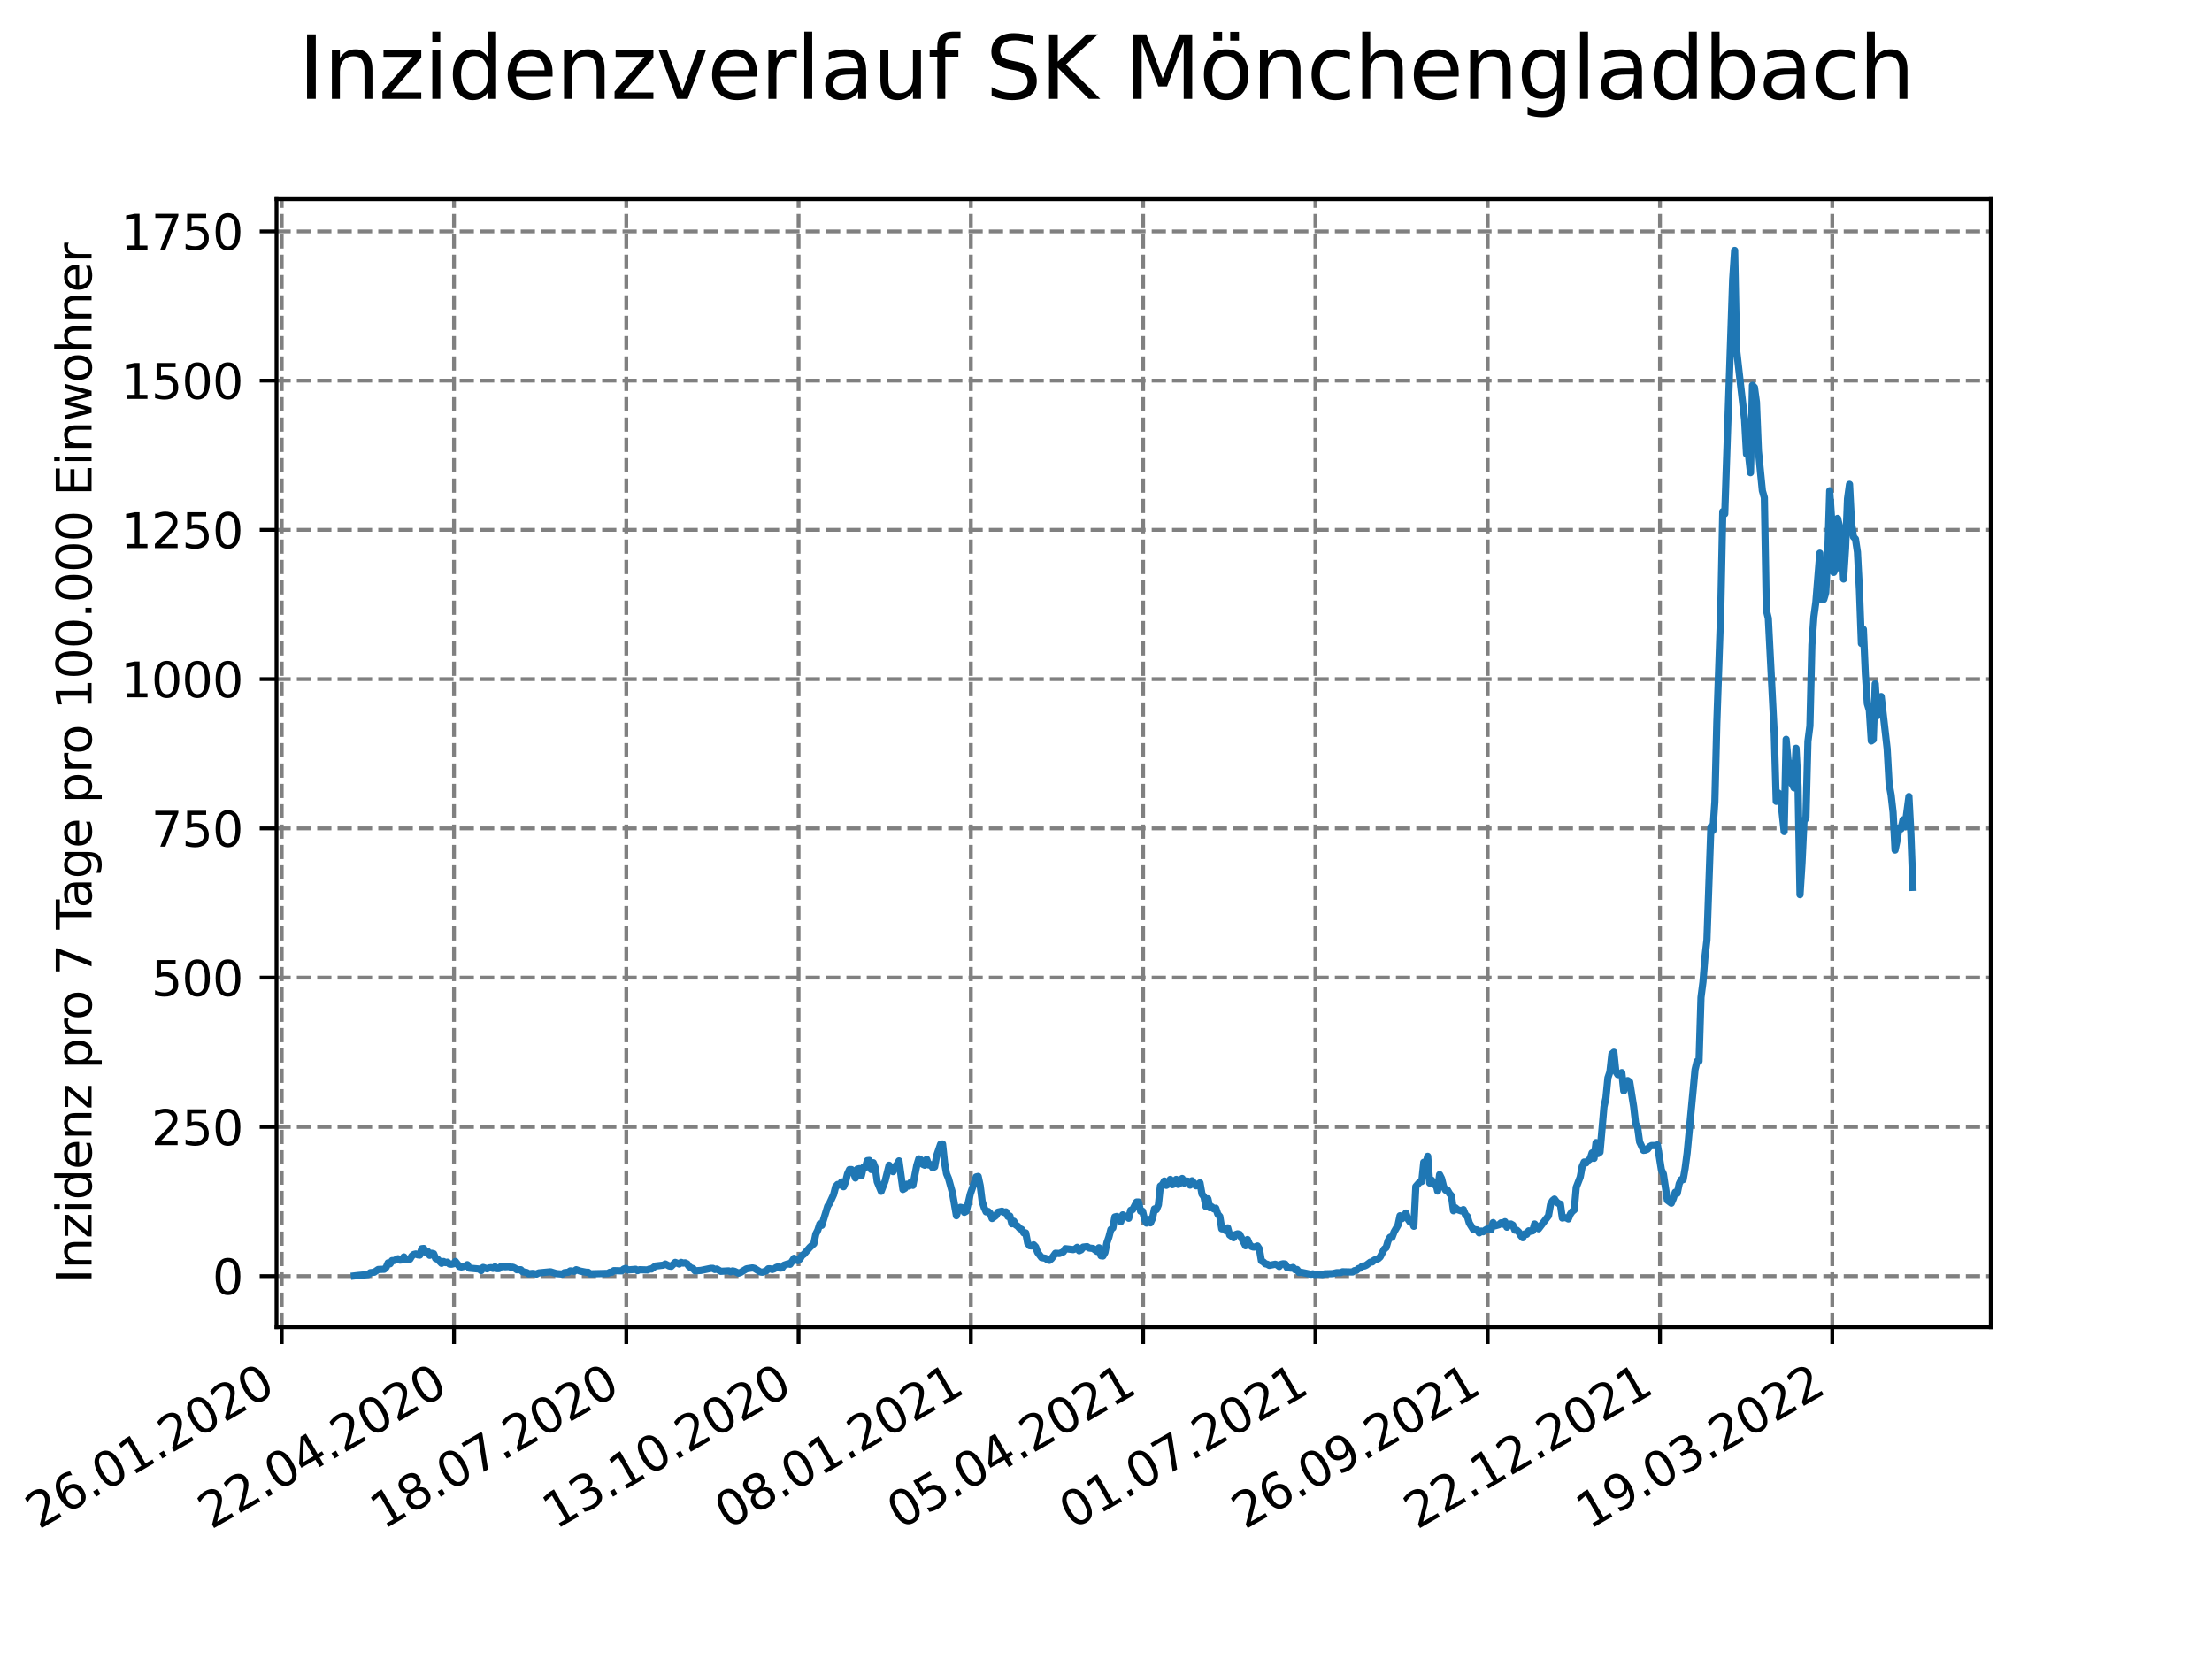 <?xml version="1.0" encoding="utf-8" standalone="no"?>
<!DOCTYPE svg PUBLIC "-//W3C//DTD SVG 1.1//EN"
  "http://www.w3.org/Graphics/SVG/1.1/DTD/svg11.dtd">
<svg xmlns:xlink="http://www.w3.org/1999/xlink" width="460.8pt" height="345.6pt" viewBox="0 0 460.8 345.6" xmlns="http://www.w3.org/2000/svg" version="1.1">
 <defs>
  <style type="text/css">*{stroke-linejoin: round; stroke-linecap: butt}</style>
 </defs>
 <g id="figure_1">
  <g id="patch_1">
   <path d="M 0 345.6 
L 460.8 345.6 
L 460.8 0 
L 0 0 
z
" style="fill: #ffffff"/>
  </g>
  <g id="axes_1">
   <g id="patch_2">
    <path d="M 57.6 276.48 
L 414.72 276.48 
L 414.72 41.472 
L 57.6 41.472 
z
" style="fill: #ffffff"/>
   </g>
   <g id="matplotlib.axis_1">
    <g id="xtick_1">
     <g id="line2d_1">
      <path d="M 58.69 276.48 
L 58.69 41.472 
" clip-path="url(#p49280bec49)" style="fill: none; stroke-dasharray: 2.96,1.28; stroke-dashoffset: 0; stroke: #808080; stroke-width: 0.8"/>
     </g>
     <g id="line2d_2">
      <defs>
       <path id="me423a3cbc5" d="M 0 0 
L 0 3.5 
" style="stroke: #000000; stroke-width: 0.8"/>
      </defs>
      <g>
       <use xlink:href="#me423a3cbc5" x="58.69" y="276.48" style="stroke: #000000; stroke-width: 0.8"/>
      </g>
     </g>
     <g id="text_1">
      <!-- 26.01.2020 -->
      <g transform="translate(8.065 318.689)rotate(-30)scale(0.1 -0.1)">
       <defs>
        <path id="DejaVuSans-32" d="M 1228 531 
L 3431 531 
L 3431 0 
L 469 0 
L 469 531 
Q 828 903 1448 1529 
Q 2069 2156 2228 2338 
Q 2531 2678 2651 2914 
Q 2772 3150 2772 3378 
Q 2772 3750 2511 3984 
Q 2250 4219 1831 4219 
Q 1534 4219 1204 4116 
Q 875 4013 500 3803 
L 500 4441 
Q 881 4594 1212 4672 
Q 1544 4750 1819 4750 
Q 2544 4750 2975 4387 
Q 3406 4025 3406 3419 
Q 3406 3131 3298 2873 
Q 3191 2616 2906 2266 
Q 2828 2175 2409 1742 
Q 1991 1309 1228 531 
z
" transform="scale(0.016)"/>
        <path id="DejaVuSans-36" d="M 2113 2584 
Q 1688 2584 1439 2293 
Q 1191 2003 1191 1497 
Q 1191 994 1439 701 
Q 1688 409 2113 409 
Q 2538 409 2786 701 
Q 3034 994 3034 1497 
Q 3034 2003 2786 2293 
Q 2538 2584 2113 2584 
z
M 3366 4563 
L 3366 3988 
Q 3128 4100 2886 4159 
Q 2644 4219 2406 4219 
Q 1781 4219 1451 3797 
Q 1122 3375 1075 2522 
Q 1259 2794 1537 2939 
Q 1816 3084 2150 3084 
Q 2853 3084 3261 2657 
Q 3669 2231 3669 1497 
Q 3669 778 3244 343 
Q 2819 -91 2113 -91 
Q 1303 -91 875 529 
Q 447 1150 447 2328 
Q 447 3434 972 4092 
Q 1497 4750 2381 4750 
Q 2619 4750 2861 4703 
Q 3103 4656 3366 4563 
z
" transform="scale(0.016)"/>
        <path id="DejaVuSans-2e" d="M 684 794 
L 1344 794 
L 1344 0 
L 684 0 
L 684 794 
z
" transform="scale(0.016)"/>
        <path id="DejaVuSans-30" d="M 2034 4250 
Q 1547 4250 1301 3770 
Q 1056 3291 1056 2328 
Q 1056 1369 1301 889 
Q 1547 409 2034 409 
Q 2525 409 2770 889 
Q 3016 1369 3016 2328 
Q 3016 3291 2770 3770 
Q 2525 4250 2034 4250 
z
M 2034 4750 
Q 2819 4750 3233 4129 
Q 3647 3509 3647 2328 
Q 3647 1150 3233 529 
Q 2819 -91 2034 -91 
Q 1250 -91 836 529 
Q 422 1150 422 2328 
Q 422 3509 836 4129 
Q 1250 4750 2034 4750 
z
" transform="scale(0.016)"/>
        <path id="DejaVuSans-31" d="M 794 531 
L 1825 531 
L 1825 4091 
L 703 3866 
L 703 4441 
L 1819 4666 
L 2450 4666 
L 2450 531 
L 3481 531 
L 3481 0 
L 794 0 
L 794 531 
z
" transform="scale(0.016)"/>
       </defs>
       <use xlink:href="#DejaVuSans-32"/>
       <use xlink:href="#DejaVuSans-36" x="63.623"/>
       <use xlink:href="#DejaVuSans-2e" x="127.246"/>
       <use xlink:href="#DejaVuSans-30" x="159.033"/>
       <use xlink:href="#DejaVuSans-31" x="222.656"/>
       <use xlink:href="#DejaVuSans-2e" x="286.279"/>
       <use xlink:href="#DejaVuSans-32" x="318.066"/>
       <use xlink:href="#DejaVuSans-30" x="381.689"/>
       <use xlink:href="#DejaVuSans-32" x="445.312"/>
       <use xlink:href="#DejaVuSans-30" x="508.936"/>
      </g>
     </g>
    </g>
    <g id="xtick_2">
     <g id="line2d_3">
      <path d="M 94.579 276.48 
L 94.579 41.472 
" clip-path="url(#p49280bec49)" style="fill: none; stroke-dasharray: 2.96,1.28; stroke-dashoffset: 0; stroke: #808080; stroke-width: 0.8"/>
     </g>
     <g id="line2d_4">
      <g>
       <use xlink:href="#me423a3cbc5" x="94.579" y="276.48" style="stroke: #000000; stroke-width: 0.8"/>
      </g>
     </g>
     <g id="text_2">
      <!-- 22.04.2020 -->
      <g transform="translate(43.954 318.689)rotate(-30)scale(0.1 -0.1)">
       <defs>
        <path id="DejaVuSans-34" d="M 2419 4116 
L 825 1625 
L 2419 1625 
L 2419 4116 
z
M 2253 4666 
L 3047 4666 
L 3047 1625 
L 3713 1625 
L 3713 1100 
L 3047 1100 
L 3047 0 
L 2419 0 
L 2419 1100 
L 313 1100 
L 313 1709 
L 2253 4666 
z
" transform="scale(0.016)"/>
       </defs>
       <use xlink:href="#DejaVuSans-32"/>
       <use xlink:href="#DejaVuSans-32" x="63.623"/>
       <use xlink:href="#DejaVuSans-2e" x="127.246"/>
       <use xlink:href="#DejaVuSans-30" x="159.033"/>
       <use xlink:href="#DejaVuSans-34" x="222.656"/>
       <use xlink:href="#DejaVuSans-2e" x="286.279"/>
       <use xlink:href="#DejaVuSans-32" x="318.066"/>
       <use xlink:href="#DejaVuSans-30" x="381.689"/>
       <use xlink:href="#DejaVuSans-32" x="445.312"/>
       <use xlink:href="#DejaVuSans-30" x="508.936"/>
      </g>
     </g>
    </g>
    <g id="xtick_3">
     <g id="line2d_5">
      <path d="M 130.469 276.48 
L 130.469 41.472 
" clip-path="url(#p49280bec49)" style="fill: none; stroke-dasharray: 2.96,1.28; stroke-dashoffset: 0; stroke: #808080; stroke-width: 0.8"/>
     </g>
     <g id="line2d_6">
      <g>
       <use xlink:href="#me423a3cbc5" x="130.469" y="276.48" style="stroke: #000000; stroke-width: 0.8"/>
      </g>
     </g>
     <g id="text_3">
      <!-- 18.07.2020 -->
      <g transform="translate(79.843 318.689)rotate(-30)scale(0.1 -0.1)">
       <defs>
        <path id="DejaVuSans-38" d="M 2034 2216 
Q 1584 2216 1326 1975 
Q 1069 1734 1069 1313 
Q 1069 891 1326 650 
Q 1584 409 2034 409 
Q 2484 409 2743 651 
Q 3003 894 3003 1313 
Q 3003 1734 2745 1975 
Q 2488 2216 2034 2216 
z
M 1403 2484 
Q 997 2584 770 2862 
Q 544 3141 544 3541 
Q 544 4100 942 4425 
Q 1341 4750 2034 4750 
Q 2731 4750 3128 4425 
Q 3525 4100 3525 3541 
Q 3525 3141 3298 2862 
Q 3072 2584 2669 2484 
Q 3125 2378 3379 2068 
Q 3634 1759 3634 1313 
Q 3634 634 3220 271 
Q 2806 -91 2034 -91 
Q 1263 -91 848 271 
Q 434 634 434 1313 
Q 434 1759 690 2068 
Q 947 2378 1403 2484 
z
M 1172 3481 
Q 1172 3119 1398 2916 
Q 1625 2713 2034 2713 
Q 2441 2713 2670 2916 
Q 2900 3119 2900 3481 
Q 2900 3844 2670 4047 
Q 2441 4250 2034 4250 
Q 1625 4250 1398 4047 
Q 1172 3844 1172 3481 
z
" transform="scale(0.016)"/>
        <path id="DejaVuSans-37" d="M 525 4666 
L 3525 4666 
L 3525 4397 
L 1831 0 
L 1172 0 
L 2766 4134 
L 525 4134 
L 525 4666 
z
" transform="scale(0.016)"/>
       </defs>
       <use xlink:href="#DejaVuSans-31"/>
       <use xlink:href="#DejaVuSans-38" x="63.623"/>
       <use xlink:href="#DejaVuSans-2e" x="127.246"/>
       <use xlink:href="#DejaVuSans-30" x="159.033"/>
       <use xlink:href="#DejaVuSans-37" x="222.656"/>
       <use xlink:href="#DejaVuSans-2e" x="286.279"/>
       <use xlink:href="#DejaVuSans-32" x="318.066"/>
       <use xlink:href="#DejaVuSans-30" x="381.689"/>
       <use xlink:href="#DejaVuSans-32" x="445.312"/>
       <use xlink:href="#DejaVuSans-30" x="508.936"/>
      </g>
     </g>
    </g>
    <g id="xtick_4">
     <g id="line2d_7">
      <path d="M 166.358 276.48 
L 166.358 41.472 
" clip-path="url(#p49280bec49)" style="fill: none; stroke-dasharray: 2.96,1.28; stroke-dashoffset: 0; stroke: #808080; stroke-width: 0.8"/>
     </g>
     <g id="line2d_8">
      <g>
       <use xlink:href="#me423a3cbc5" x="166.358" y="276.48" style="stroke: #000000; stroke-width: 0.8"/>
      </g>
     </g>
     <g id="text_4">
      <!-- 13.10.2020 -->
      <g transform="translate(115.733 318.689)rotate(-30)scale(0.1 -0.1)">
       <defs>
        <path id="DejaVuSans-33" d="M 2597 2516 
Q 3050 2419 3304 2112 
Q 3559 1806 3559 1356 
Q 3559 666 3084 287 
Q 2609 -91 1734 -91 
Q 1441 -91 1130 -33 
Q 819 25 488 141 
L 488 750 
Q 750 597 1062 519 
Q 1375 441 1716 441 
Q 2309 441 2620 675 
Q 2931 909 2931 1356 
Q 2931 1769 2642 2001 
Q 2353 2234 1838 2234 
L 1294 2234 
L 1294 2753 
L 1863 2753 
Q 2328 2753 2575 2939 
Q 2822 3125 2822 3475 
Q 2822 3834 2567 4026 
Q 2313 4219 1838 4219 
Q 1578 4219 1281 4162 
Q 984 4106 628 3988 
L 628 4550 
Q 988 4650 1302 4700 
Q 1616 4750 1894 4750 
Q 2613 4750 3031 4423 
Q 3450 4097 3450 3541 
Q 3450 3153 3228 2886 
Q 3006 2619 2597 2516 
z
" transform="scale(0.016)"/>
       </defs>
       <use xlink:href="#DejaVuSans-31"/>
       <use xlink:href="#DejaVuSans-33" x="63.623"/>
       <use xlink:href="#DejaVuSans-2e" x="127.246"/>
       <use xlink:href="#DejaVuSans-31" x="159.033"/>
       <use xlink:href="#DejaVuSans-30" x="222.656"/>
       <use xlink:href="#DejaVuSans-2e" x="286.279"/>
       <use xlink:href="#DejaVuSans-32" x="318.066"/>
       <use xlink:href="#DejaVuSans-30" x="381.689"/>
       <use xlink:href="#DejaVuSans-32" x="445.312"/>
       <use xlink:href="#DejaVuSans-30" x="508.936"/>
      </g>
     </g>
    </g>
    <g id="xtick_5">
     <g id="line2d_9">
      <path d="M 202.247 276.48 
L 202.247 41.472 
" clip-path="url(#p49280bec49)" style="fill: none; stroke-dasharray: 2.96,1.28; stroke-dashoffset: 0; stroke: #808080; stroke-width: 0.8"/>
     </g>
     <g id="line2d_10">
      <g>
       <use xlink:href="#me423a3cbc5" x="202.247" y="276.48" style="stroke: #000000; stroke-width: 0.8"/>
      </g>
     </g>
     <g id="text_5">
      <!-- 08.01.2021 -->
      <g transform="translate(151.622 318.689)rotate(-30)scale(0.1 -0.1)">
       <use xlink:href="#DejaVuSans-30"/>
       <use xlink:href="#DejaVuSans-38" x="63.623"/>
       <use xlink:href="#DejaVuSans-2e" x="127.246"/>
       <use xlink:href="#DejaVuSans-30" x="159.033"/>
       <use xlink:href="#DejaVuSans-31" x="222.656"/>
       <use xlink:href="#DejaVuSans-2e" x="286.279"/>
       <use xlink:href="#DejaVuSans-32" x="318.066"/>
       <use xlink:href="#DejaVuSans-30" x="381.689"/>
       <use xlink:href="#DejaVuSans-32" x="445.312"/>
       <use xlink:href="#DejaVuSans-31" x="508.936"/>
      </g>
     </g>
    </g>
    <g id="xtick_6">
     <g id="line2d_11">
      <path d="M 238.137 276.48 
L 238.137 41.472 
" clip-path="url(#p49280bec49)" style="fill: none; stroke-dasharray: 2.96,1.28; stroke-dashoffset: 0; stroke: #808080; stroke-width: 0.8"/>
     </g>
     <g id="line2d_12">
      <g>
       <use xlink:href="#me423a3cbc5" x="238.137" y="276.48" style="stroke: #000000; stroke-width: 0.8"/>
      </g>
     </g>
     <g id="text_6">
      <!-- 05.04.2021 -->
      <g transform="translate(187.511 318.689)rotate(-30)scale(0.1 -0.1)">
       <defs>
        <path id="DejaVuSans-35" d="M 691 4666 
L 3169 4666 
L 3169 4134 
L 1269 4134 
L 1269 2991 
Q 1406 3038 1543 3061 
Q 1681 3084 1819 3084 
Q 2600 3084 3056 2656 
Q 3513 2228 3513 1497 
Q 3513 744 3044 326 
Q 2575 -91 1722 -91 
Q 1428 -91 1123 -41 
Q 819 9 494 109 
L 494 744 
Q 775 591 1075 516 
Q 1375 441 1709 441 
Q 2250 441 2565 725 
Q 2881 1009 2881 1497 
Q 2881 1984 2565 2268 
Q 2250 2553 1709 2553 
Q 1456 2553 1204 2497 
Q 953 2441 691 2322 
L 691 4666 
z
" transform="scale(0.016)"/>
       </defs>
       <use xlink:href="#DejaVuSans-30"/>
       <use xlink:href="#DejaVuSans-35" x="63.623"/>
       <use xlink:href="#DejaVuSans-2e" x="127.246"/>
       <use xlink:href="#DejaVuSans-30" x="159.033"/>
       <use xlink:href="#DejaVuSans-34" x="222.656"/>
       <use xlink:href="#DejaVuSans-2e" x="286.279"/>
       <use xlink:href="#DejaVuSans-32" x="318.066"/>
       <use xlink:href="#DejaVuSans-30" x="381.689"/>
       <use xlink:href="#DejaVuSans-32" x="445.312"/>
       <use xlink:href="#DejaVuSans-31" x="508.936"/>
      </g>
     </g>
    </g>
    <g id="xtick_7">
     <g id="line2d_13">
      <path d="M 274.026 276.48 
L 274.026 41.472 
" clip-path="url(#p49280bec49)" style="fill: none; stroke-dasharray: 2.96,1.28; stroke-dashoffset: 0; stroke: #808080; stroke-width: 0.8"/>
     </g>
     <g id="line2d_14">
      <g>
       <use xlink:href="#me423a3cbc5" x="274.026" y="276.48" style="stroke: #000000; stroke-width: 0.8"/>
      </g>
     </g>
     <g id="text_7">
      <!-- 01.07.2021 -->
      <g transform="translate(223.401 318.689)rotate(-30)scale(0.1 -0.1)">
       <use xlink:href="#DejaVuSans-30"/>
       <use xlink:href="#DejaVuSans-31" x="63.623"/>
       <use xlink:href="#DejaVuSans-2e" x="127.246"/>
       <use xlink:href="#DejaVuSans-30" x="159.033"/>
       <use xlink:href="#DejaVuSans-37" x="222.656"/>
       <use xlink:href="#DejaVuSans-2e" x="286.279"/>
       <use xlink:href="#DejaVuSans-32" x="318.066"/>
       <use xlink:href="#DejaVuSans-30" x="381.689"/>
       <use xlink:href="#DejaVuSans-32" x="445.312"/>
       <use xlink:href="#DejaVuSans-31" x="508.936"/>
      </g>
     </g>
    </g>
    <g id="xtick_8">
     <g id="line2d_15">
      <path d="M 309.915 276.48 
L 309.915 41.472 
" clip-path="url(#p49280bec49)" style="fill: none; stroke-dasharray: 2.96,1.28; stroke-dashoffset: 0; stroke: #808080; stroke-width: 0.8"/>
     </g>
     <g id="line2d_16">
      <g>
       <use xlink:href="#me423a3cbc5" x="309.915" y="276.48" style="stroke: #000000; stroke-width: 0.8"/>
      </g>
     </g>
     <g id="text_8">
      <!-- 26.09.2021 -->
      <g transform="translate(259.29 318.689)rotate(-30)scale(0.1 -0.1)">
       <defs>
        <path id="DejaVuSans-39" d="M 703 97 
L 703 672 
Q 941 559 1184 500 
Q 1428 441 1663 441 
Q 2288 441 2617 861 
Q 2947 1281 2994 2138 
Q 2813 1869 2534 1725 
Q 2256 1581 1919 1581 
Q 1219 1581 811 2004 
Q 403 2428 403 3163 
Q 403 3881 828 4315 
Q 1253 4750 1959 4750 
Q 2769 4750 3195 4129 
Q 3622 3509 3622 2328 
Q 3622 1225 3098 567 
Q 2575 -91 1691 -91 
Q 1453 -91 1209 -44 
Q 966 3 703 97 
z
M 1959 2075 
Q 2384 2075 2632 2365 
Q 2881 2656 2881 3163 
Q 2881 3666 2632 3958 
Q 2384 4250 1959 4250 
Q 1534 4250 1286 3958 
Q 1038 3666 1038 3163 
Q 1038 2656 1286 2365 
Q 1534 2075 1959 2075 
z
" transform="scale(0.016)"/>
       </defs>
       <use xlink:href="#DejaVuSans-32"/>
       <use xlink:href="#DejaVuSans-36" x="63.623"/>
       <use xlink:href="#DejaVuSans-2e" x="127.246"/>
       <use xlink:href="#DejaVuSans-30" x="159.033"/>
       <use xlink:href="#DejaVuSans-39" x="222.656"/>
       <use xlink:href="#DejaVuSans-2e" x="286.279"/>
       <use xlink:href="#DejaVuSans-32" x="318.066"/>
       <use xlink:href="#DejaVuSans-30" x="381.689"/>
       <use xlink:href="#DejaVuSans-32" x="445.312"/>
       <use xlink:href="#DejaVuSans-31" x="508.936"/>
      </g>
     </g>
    </g>
    <g id="xtick_9">
     <g id="line2d_17">
      <path d="M 345.805 276.48 
L 345.805 41.472 
" clip-path="url(#p49280bec49)" style="fill: none; stroke-dasharray: 2.96,1.28; stroke-dashoffset: 0; stroke: #808080; stroke-width: 0.8"/>
     </g>
     <g id="line2d_18">
      <g>
       <use xlink:href="#me423a3cbc5" x="345.805" y="276.48" style="stroke: #000000; stroke-width: 0.8"/>
      </g>
     </g>
     <g id="text_9">
      <!-- 22.12.2021 -->
      <g transform="translate(295.18 318.689)rotate(-30)scale(0.1 -0.1)">
       <use xlink:href="#DejaVuSans-32"/>
       <use xlink:href="#DejaVuSans-32" x="63.623"/>
       <use xlink:href="#DejaVuSans-2e" x="127.246"/>
       <use xlink:href="#DejaVuSans-31" x="159.033"/>
       <use xlink:href="#DejaVuSans-32" x="222.656"/>
       <use xlink:href="#DejaVuSans-2e" x="286.279"/>
       <use xlink:href="#DejaVuSans-32" x="318.066"/>
       <use xlink:href="#DejaVuSans-30" x="381.689"/>
       <use xlink:href="#DejaVuSans-32" x="445.312"/>
       <use xlink:href="#DejaVuSans-31" x="508.936"/>
      </g>
     </g>
    </g>
    <g id="xtick_10">
     <g id="line2d_19">
      <path d="M 381.694 276.48 
L 381.694 41.472 
" clip-path="url(#p49280bec49)" style="fill: none; stroke-dasharray: 2.96,1.28; stroke-dashoffset: 0; stroke: #808080; stroke-width: 0.8"/>
     </g>
     <g id="line2d_20">
      <g>
       <use xlink:href="#me423a3cbc5" x="381.694" y="276.48" style="stroke: #000000; stroke-width: 0.8"/>
      </g>
     </g>
     <g id="text_10">
      <!-- 19.03.2022 -->
      <g transform="translate(331.069 318.689)rotate(-30)scale(0.1 -0.1)">
       <use xlink:href="#DejaVuSans-31"/>
       <use xlink:href="#DejaVuSans-39" x="63.623"/>
       <use xlink:href="#DejaVuSans-2e" x="127.246"/>
       <use xlink:href="#DejaVuSans-30" x="159.033"/>
       <use xlink:href="#DejaVuSans-33" x="222.656"/>
       <use xlink:href="#DejaVuSans-2e" x="286.279"/>
       <use xlink:href="#DejaVuSans-32" x="318.066"/>
       <use xlink:href="#DejaVuSans-30" x="381.689"/>
       <use xlink:href="#DejaVuSans-32" x="445.312"/>
       <use xlink:href="#DejaVuSans-32" x="508.936"/>
      </g>
     </g>
    </g>
   </g>
   <g id="matplotlib.axis_2">
    <g id="ytick_1">
     <g id="line2d_21">
      <path d="M 57.6 265.845 
L 414.72 265.845 
" clip-path="url(#p49280bec49)" style="fill: none; stroke-dasharray: 2.96,1.28; stroke-dashoffset: 0; stroke: #808080; stroke-width: 0.8"/>
     </g>
     <g id="line2d_22">
      <defs>
       <path id="m7b382ae778" d="M 0 0 
L -3.5 0 
" style="stroke: #000000; stroke-width: 0.8"/>
      </defs>
      <g>
       <use xlink:href="#m7b382ae778" x="57.6" y="265.845" style="stroke: #000000; stroke-width: 0.8"/>
      </g>
     </g>
     <g id="text_11">
      <!-- 0 -->
      <g transform="translate(44.237 269.645)scale(0.1 -0.1)">
       <use xlink:href="#DejaVuSans-30"/>
      </g>
     </g>
    </g>
    <g id="ytick_2">
     <g id="line2d_23">
      <path d="M 57.6 234.753 
L 414.72 234.753 
" clip-path="url(#p49280bec49)" style="fill: none; stroke-dasharray: 2.96,1.28; stroke-dashoffset: 0; stroke: #808080; stroke-width: 0.8"/>
     </g>
     <g id="line2d_24">
      <g>
       <use xlink:href="#m7b382ae778" x="57.6" y="234.753" style="stroke: #000000; stroke-width: 0.8"/>
      </g>
     </g>
     <g id="text_12">
      <!-- 250 -->
      <g transform="translate(31.512 238.552)scale(0.1 -0.1)">
       <use xlink:href="#DejaVuSans-32"/>
       <use xlink:href="#DejaVuSans-35" x="63.623"/>
       <use xlink:href="#DejaVuSans-30" x="127.246"/>
      </g>
     </g>
    </g>
    <g id="ytick_3">
     <g id="line2d_25">
      <path d="M 57.6 203.66 
L 414.72 203.66 
" clip-path="url(#p49280bec49)" style="fill: none; stroke-dasharray: 2.96,1.28; stroke-dashoffset: 0; stroke: #808080; stroke-width: 0.8"/>
     </g>
     <g id="line2d_26">
      <g>
       <use xlink:href="#m7b382ae778" x="57.6" y="203.66" style="stroke: #000000; stroke-width: 0.8"/>
      </g>
     </g>
     <g id="text_13">
      <!-- 500 -->
      <g transform="translate(31.512 207.459)scale(0.1 -0.1)">
       <use xlink:href="#DejaVuSans-35"/>
       <use xlink:href="#DejaVuSans-30" x="63.623"/>
       <use xlink:href="#DejaVuSans-30" x="127.246"/>
      </g>
     </g>
    </g>
    <g id="ytick_4">
     <g id="line2d_27">
      <path d="M 57.6 172.567 
L 414.72 172.567 
" clip-path="url(#p49280bec49)" style="fill: none; stroke-dasharray: 2.96,1.28; stroke-dashoffset: 0; stroke: #808080; stroke-width: 0.8"/>
     </g>
     <g id="line2d_28">
      <g>
       <use xlink:href="#m7b382ae778" x="57.6" y="172.567" style="stroke: #000000; stroke-width: 0.8"/>
      </g>
     </g>
     <g id="text_14">
      <!-- 750 -->
      <g transform="translate(31.512 176.366)scale(0.1 -0.1)">
       <use xlink:href="#DejaVuSans-37"/>
       <use xlink:href="#DejaVuSans-35" x="63.623"/>
       <use xlink:href="#DejaVuSans-30" x="127.246"/>
      </g>
     </g>
    </g>
    <g id="ytick_5">
     <g id="line2d_29">
      <path d="M 57.6 141.474 
L 414.72 141.474 
" clip-path="url(#p49280bec49)" style="fill: none; stroke-dasharray: 2.96,1.28; stroke-dashoffset: 0; stroke: #808080; stroke-width: 0.8"/>
     </g>
     <g id="line2d_30">
      <g>
       <use xlink:href="#m7b382ae778" x="57.6" y="141.474" style="stroke: #000000; stroke-width: 0.8"/>
      </g>
     </g>
     <g id="text_15">
      <!-- 1000 -->
      <g transform="translate(25.15 145.273)scale(0.1 -0.1)">
       <use xlink:href="#DejaVuSans-31"/>
       <use xlink:href="#DejaVuSans-30" x="63.623"/>
       <use xlink:href="#DejaVuSans-30" x="127.246"/>
       <use xlink:href="#DejaVuSans-30" x="190.869"/>
      </g>
     </g>
    </g>
    <g id="ytick_6">
     <g id="line2d_31">
      <path d="M 57.6 110.381 
L 414.72 110.381 
" clip-path="url(#p49280bec49)" style="fill: none; stroke-dasharray: 2.96,1.28; stroke-dashoffset: 0; stroke: #808080; stroke-width: 0.8"/>
     </g>
     <g id="line2d_32">
      <g>
       <use xlink:href="#m7b382ae778" x="57.6" y="110.381" style="stroke: #000000; stroke-width: 0.8"/>
      </g>
     </g>
     <g id="text_16">
      <!-- 1250 -->
      <g transform="translate(25.15 114.18)scale(0.1 -0.1)">
       <use xlink:href="#DejaVuSans-31"/>
       <use xlink:href="#DejaVuSans-32" x="63.623"/>
       <use xlink:href="#DejaVuSans-35" x="127.246"/>
       <use xlink:href="#DejaVuSans-30" x="190.869"/>
      </g>
     </g>
    </g>
    <g id="ytick_7">
     <g id="line2d_33">
      <path d="M 57.6 79.288 
L 414.72 79.288 
" clip-path="url(#p49280bec49)" style="fill: none; stroke-dasharray: 2.96,1.28; stroke-dashoffset: 0; stroke: #808080; stroke-width: 0.8"/>
     </g>
     <g id="line2d_34">
      <g>
       <use xlink:href="#m7b382ae778" x="57.6" y="79.288" style="stroke: #000000; stroke-width: 0.8"/>
      </g>
     </g>
     <g id="text_17">
      <!-- 1500 -->
      <g transform="translate(25.15 83.087)scale(0.1 -0.1)">
       <use xlink:href="#DejaVuSans-31"/>
       <use xlink:href="#DejaVuSans-35" x="63.623"/>
       <use xlink:href="#DejaVuSans-30" x="127.246"/>
       <use xlink:href="#DejaVuSans-30" x="190.869"/>
      </g>
     </g>
    </g>
    <g id="ytick_8">
     <g id="line2d_35">
      <path d="M 57.6 48.195 
L 414.72 48.195 
" clip-path="url(#p49280bec49)" style="fill: none; stroke-dasharray: 2.96,1.28; stroke-dashoffset: 0; stroke: #808080; stroke-width: 0.8"/>
     </g>
     <g id="line2d_36">
      <g>
       <use xlink:href="#m7b382ae778" x="57.6" y="48.195" style="stroke: #000000; stroke-width: 0.8"/>
      </g>
     </g>
     <g id="text_18">
      <!-- 1750 -->
      <g transform="translate(25.15 51.994)scale(0.1 -0.1)">
       <use xlink:href="#DejaVuSans-31"/>
       <use xlink:href="#DejaVuSans-37" x="63.623"/>
       <use xlink:href="#DejaVuSans-35" x="127.246"/>
       <use xlink:href="#DejaVuSans-30" x="190.869"/>
      </g>
     </g>
    </g>
    <g id="text_19">
     <!-- Inzidenz pro 7 Tage pro 100.000 Einwohner -->
     <g transform="translate(19.07 267.301)rotate(-90)scale(0.1 -0.1)">
      <defs>
       <path id="DejaVuSans-49" d="M 628 4666 
L 1259 4666 
L 1259 0 
L 628 0 
L 628 4666 
z
" transform="scale(0.016)"/>
       <path id="DejaVuSans-6e" d="M 3513 2113 
L 3513 0 
L 2938 0 
L 2938 2094 
Q 2938 2591 2744 2837 
Q 2550 3084 2163 3084 
Q 1697 3084 1428 2787 
Q 1159 2491 1159 1978 
L 1159 0 
L 581 0 
L 581 3500 
L 1159 3500 
L 1159 2956 
Q 1366 3272 1645 3428 
Q 1925 3584 2291 3584 
Q 2894 3584 3203 3211 
Q 3513 2838 3513 2113 
z
" transform="scale(0.016)"/>
       <path id="DejaVuSans-7a" d="M 353 3500 
L 3084 3500 
L 3084 2975 
L 922 459 
L 3084 459 
L 3084 0 
L 275 0 
L 275 525 
L 2438 3041 
L 353 3041 
L 353 3500 
z
" transform="scale(0.016)"/>
       <path id="DejaVuSans-69" d="M 603 3500 
L 1178 3500 
L 1178 0 
L 603 0 
L 603 3500 
z
M 603 4863 
L 1178 4863 
L 1178 4134 
L 603 4134 
L 603 4863 
z
" transform="scale(0.016)"/>
       <path id="DejaVuSans-64" d="M 2906 2969 
L 2906 4863 
L 3481 4863 
L 3481 0 
L 2906 0 
L 2906 525 
Q 2725 213 2448 61 
Q 2172 -91 1784 -91 
Q 1150 -91 751 415 
Q 353 922 353 1747 
Q 353 2572 751 3078 
Q 1150 3584 1784 3584 
Q 2172 3584 2448 3432 
Q 2725 3281 2906 2969 
z
M 947 1747 
Q 947 1113 1208 752 
Q 1469 391 1925 391 
Q 2381 391 2643 752 
Q 2906 1113 2906 1747 
Q 2906 2381 2643 2742 
Q 2381 3103 1925 3103 
Q 1469 3103 1208 2742 
Q 947 2381 947 1747 
z
" transform="scale(0.016)"/>
       <path id="DejaVuSans-65" d="M 3597 1894 
L 3597 1613 
L 953 1613 
Q 991 1019 1311 708 
Q 1631 397 2203 397 
Q 2534 397 2845 478 
Q 3156 559 3463 722 
L 3463 178 
Q 3153 47 2828 -22 
Q 2503 -91 2169 -91 
Q 1331 -91 842 396 
Q 353 884 353 1716 
Q 353 2575 817 3079 
Q 1281 3584 2069 3584 
Q 2775 3584 3186 3129 
Q 3597 2675 3597 1894 
z
M 3022 2063 
Q 3016 2534 2758 2815 
Q 2500 3097 2075 3097 
Q 1594 3097 1305 2825 
Q 1016 2553 972 2059 
L 3022 2063 
z
" transform="scale(0.016)"/>
       <path id="DejaVuSans-20" transform="scale(0.016)"/>
       <path id="DejaVuSans-70" d="M 1159 525 
L 1159 -1331 
L 581 -1331 
L 581 3500 
L 1159 3500 
L 1159 2969 
Q 1341 3281 1617 3432 
Q 1894 3584 2278 3584 
Q 2916 3584 3314 3078 
Q 3713 2572 3713 1747 
Q 3713 922 3314 415 
Q 2916 -91 2278 -91 
Q 1894 -91 1617 61 
Q 1341 213 1159 525 
z
M 3116 1747 
Q 3116 2381 2855 2742 
Q 2594 3103 2138 3103 
Q 1681 3103 1420 2742 
Q 1159 2381 1159 1747 
Q 1159 1113 1420 752 
Q 1681 391 2138 391 
Q 2594 391 2855 752 
Q 3116 1113 3116 1747 
z
" transform="scale(0.016)"/>
       <path id="DejaVuSans-72" d="M 2631 2963 
Q 2534 3019 2420 3045 
Q 2306 3072 2169 3072 
Q 1681 3072 1420 2755 
Q 1159 2438 1159 1844 
L 1159 0 
L 581 0 
L 581 3500 
L 1159 3500 
L 1159 2956 
Q 1341 3275 1631 3429 
Q 1922 3584 2338 3584 
Q 2397 3584 2469 3576 
Q 2541 3569 2628 3553 
L 2631 2963 
z
" transform="scale(0.016)"/>
       <path id="DejaVuSans-6f" d="M 1959 3097 
Q 1497 3097 1228 2736 
Q 959 2375 959 1747 
Q 959 1119 1226 758 
Q 1494 397 1959 397 
Q 2419 397 2687 759 
Q 2956 1122 2956 1747 
Q 2956 2369 2687 2733 
Q 2419 3097 1959 3097 
z
M 1959 3584 
Q 2709 3584 3137 3096 
Q 3566 2609 3566 1747 
Q 3566 888 3137 398 
Q 2709 -91 1959 -91 
Q 1206 -91 779 398 
Q 353 888 353 1747 
Q 353 2609 779 3096 
Q 1206 3584 1959 3584 
z
" transform="scale(0.016)"/>
       <path id="DejaVuSans-54" d="M -19 4666 
L 3928 4666 
L 3928 4134 
L 2272 4134 
L 2272 0 
L 1638 0 
L 1638 4134 
L -19 4134 
L -19 4666 
z
" transform="scale(0.016)"/>
       <path id="DejaVuSans-61" d="M 2194 1759 
Q 1497 1759 1228 1600 
Q 959 1441 959 1056 
Q 959 750 1161 570 
Q 1363 391 1709 391 
Q 2188 391 2477 730 
Q 2766 1069 2766 1631 
L 2766 1759 
L 2194 1759 
z
M 3341 1997 
L 3341 0 
L 2766 0 
L 2766 531 
Q 2569 213 2275 61 
Q 1981 -91 1556 -91 
Q 1019 -91 701 211 
Q 384 513 384 1019 
Q 384 1609 779 1909 
Q 1175 2209 1959 2209 
L 2766 2209 
L 2766 2266 
Q 2766 2663 2505 2880 
Q 2244 3097 1772 3097 
Q 1472 3097 1187 3025 
Q 903 2953 641 2809 
L 641 3341 
Q 956 3463 1253 3523 
Q 1550 3584 1831 3584 
Q 2591 3584 2966 3190 
Q 3341 2797 3341 1997 
z
" transform="scale(0.016)"/>
       <path id="DejaVuSans-67" d="M 2906 1791 
Q 2906 2416 2648 2759 
Q 2391 3103 1925 3103 
Q 1463 3103 1205 2759 
Q 947 2416 947 1791 
Q 947 1169 1205 825 
Q 1463 481 1925 481 
Q 2391 481 2648 825 
Q 2906 1169 2906 1791 
z
M 3481 434 
Q 3481 -459 3084 -895 
Q 2688 -1331 1869 -1331 
Q 1566 -1331 1297 -1286 
Q 1028 -1241 775 -1147 
L 775 -588 
Q 1028 -725 1275 -790 
Q 1522 -856 1778 -856 
Q 2344 -856 2625 -561 
Q 2906 -266 2906 331 
L 2906 616 
Q 2728 306 2450 153 
Q 2172 0 1784 0 
Q 1141 0 747 490 
Q 353 981 353 1791 
Q 353 2603 747 3093 
Q 1141 3584 1784 3584 
Q 2172 3584 2450 3431 
Q 2728 3278 2906 2969 
L 2906 3500 
L 3481 3500 
L 3481 434 
z
" transform="scale(0.016)"/>
       <path id="DejaVuSans-45" d="M 628 4666 
L 3578 4666 
L 3578 4134 
L 1259 4134 
L 1259 2753 
L 3481 2753 
L 3481 2222 
L 1259 2222 
L 1259 531 
L 3634 531 
L 3634 0 
L 628 0 
L 628 4666 
z
" transform="scale(0.016)"/>
       <path id="DejaVuSans-77" d="M 269 3500 
L 844 3500 
L 1563 769 
L 2278 3500 
L 2956 3500 
L 3675 769 
L 4391 3500 
L 4966 3500 
L 4050 0 
L 3372 0 
L 2619 2869 
L 1863 0 
L 1184 0 
L 269 3500 
z
" transform="scale(0.016)"/>
       <path id="DejaVuSans-68" d="M 3513 2113 
L 3513 0 
L 2938 0 
L 2938 2094 
Q 2938 2591 2744 2837 
Q 2550 3084 2163 3084 
Q 1697 3084 1428 2787 
Q 1159 2491 1159 1978 
L 1159 0 
L 581 0 
L 581 4863 
L 1159 4863 
L 1159 2956 
Q 1366 3272 1645 3428 
Q 1925 3584 2291 3584 
Q 2894 3584 3203 3211 
Q 3513 2838 3513 2113 
z
" transform="scale(0.016)"/>
      </defs>
      <use xlink:href="#DejaVuSans-49"/>
      <use xlink:href="#DejaVuSans-6e" x="29.492"/>
      <use xlink:href="#DejaVuSans-7a" x="92.871"/>
      <use xlink:href="#DejaVuSans-69" x="145.361"/>
      <use xlink:href="#DejaVuSans-64" x="173.145"/>
      <use xlink:href="#DejaVuSans-65" x="236.621"/>
      <use xlink:href="#DejaVuSans-6e" x="298.145"/>
      <use xlink:href="#DejaVuSans-7a" x="361.523"/>
      <use xlink:href="#DejaVuSans-20" x="414.014"/>
      <use xlink:href="#DejaVuSans-70" x="445.801"/>
      <use xlink:href="#DejaVuSans-72" x="509.277"/>
      <use xlink:href="#DejaVuSans-6f" x="548.141"/>
      <use xlink:href="#DejaVuSans-20" x="609.322"/>
      <use xlink:href="#DejaVuSans-37" x="641.109"/>
      <use xlink:href="#DejaVuSans-20" x="704.732"/>
      <use xlink:href="#DejaVuSans-54" x="736.52"/>
      <use xlink:href="#DejaVuSans-61" x="781.104"/>
      <use xlink:href="#DejaVuSans-67" x="842.383"/>
      <use xlink:href="#DejaVuSans-65" x="905.859"/>
      <use xlink:href="#DejaVuSans-20" x="967.383"/>
      <use xlink:href="#DejaVuSans-70" x="999.17"/>
      <use xlink:href="#DejaVuSans-72" x="1062.646"/>
      <use xlink:href="#DejaVuSans-6f" x="1101.51"/>
      <use xlink:href="#DejaVuSans-20" x="1162.691"/>
      <use xlink:href="#DejaVuSans-31" x="1194.479"/>
      <use xlink:href="#DejaVuSans-30" x="1258.102"/>
      <use xlink:href="#DejaVuSans-30" x="1321.725"/>
      <use xlink:href="#DejaVuSans-2e" x="1385.348"/>
      <use xlink:href="#DejaVuSans-30" x="1417.135"/>
      <use xlink:href="#DejaVuSans-30" x="1480.758"/>
      <use xlink:href="#DejaVuSans-30" x="1544.381"/>
      <use xlink:href="#DejaVuSans-20" x="1608.004"/>
      <use xlink:href="#DejaVuSans-45" x="1639.791"/>
      <use xlink:href="#DejaVuSans-69" x="1702.975"/>
      <use xlink:href="#DejaVuSans-6e" x="1730.758"/>
      <use xlink:href="#DejaVuSans-77" x="1794.137"/>
      <use xlink:href="#DejaVuSans-6f" x="1875.924"/>
      <use xlink:href="#DejaVuSans-68" x="1937.105"/>
      <use xlink:href="#DejaVuSans-6e" x="2000.484"/>
      <use xlink:href="#DejaVuSans-65" x="2063.863"/>
      <use xlink:href="#DejaVuSans-72" x="2125.387"/>
     </g>
    </g>
   </g>
   <g id="line2d_37">
    <path d="M 73.833 265.798 
L 74.658 265.703 
L 76.72 265.512 
L 77.133 265.131 
L 77.958 265.035 
L 78.783 264.464 
L 80.021 264.416 
L 80.433 264.035 
L 80.846 263.082 
L 81.258 263.273 
L 81.671 262.606 
L 82.083 262.606 
L 82.908 262.224 
L 83.321 262.51 
L 83.733 262.463 
L 84.146 261.843 
L 84.558 262.463 
L 85.383 262.32 
L 85.796 261.653 
L 86.208 261.319 
L 86.621 261.224 
L 87.033 261.414 
L 87.446 261.462 
L 87.858 260.128 
L 88.271 260.08 
L 88.684 260.89 
L 89.096 260.7 
L 89.509 261.51 
L 89.921 261.081 
L 90.334 261.176 
L 90.746 262.177 
L 91.159 262.32 
L 91.984 263.177 
L 92.396 262.796 
L 92.809 263.034 
L 93.221 262.939 
L 93.634 263.32 
L 94.046 263.368 
L 94.459 263.273 
L 94.871 262.796 
L 95.696 263.844 
L 96.109 263.94 
L 96.934 263.749 
L 97.346 263.463 
L 97.759 264.178 
L 99.822 264.368 
L 100.234 264.702 
L 100.647 264.035 
L 101.472 264.321 
L 101.884 264.13 
L 102.297 264.083 
L 102.709 264.226 
L 103.122 263.892 
L 103.534 264.273 
L 103.947 264.273 
L 104.359 263.844 
L 104.772 263.797 
L 105.184 263.892 
L 106.009 263.844 
L 106.422 263.987 
L 106.834 263.987 
L 107.247 264.178 
L 107.66 264.511 
L 108.485 264.511 
L 108.897 264.94 
L 109.722 265.083 
L 110.135 265.369 
L 110.96 265.274 
L 111.785 265.417 
L 112.197 265.178 
L 114.672 264.94 
L 115.91 265.321 
L 117.148 265.417 
L 117.56 265.131 
L 118.385 265.035 
L 118.798 264.75 
L 119.623 264.845 
L 120.035 264.511 
L 120.86 264.797 
L 122.098 265.035 
L 122.51 265.035 
L 122.923 265.369 
L 126.635 265.274 
L 127.048 265.035 
L 127.461 265.035 
L 127.873 264.702 
L 129.523 264.75 
L 129.936 264.368 
L 130.348 264.226 
L 130.761 264.559 
L 131.998 264.464 
L 132.411 264.416 
L 132.823 264.702 
L 133.236 264.511 
L 134.886 264.559 
L 135.298 264.368 
L 135.711 264.368 
L 136.536 263.749 
L 138.186 263.558 
L 138.599 263.32 
L 139.424 263.749 
L 139.836 263.797 
L 140.661 262.987 
L 141.486 263.32 
L 141.899 262.987 
L 142.311 263.13 
L 142.724 263.082 
L 143.136 263.273 
L 143.549 263.844 
L 143.961 264.13 
L 144.374 264.273 
L 144.786 264.75 
L 146.024 264.654 
L 148.087 264.226 
L 148.499 264.226 
L 148.912 264.464 
L 149.324 264.368 
L 150.149 264.845 
L 151.799 264.75 
L 152.212 264.94 
L 152.624 264.75 
L 153.037 264.845 
L 153.862 265.226 
L 154.274 265.083 
L 155.512 264.321 
L 156.75 264.13 
L 157.162 264.226 
L 158.4 264.988 
L 158.812 265.035 
L 159.637 264.75 
L 160.05 264.321 
L 160.462 264.321 
L 160.875 264.464 
L 161.287 264.321 
L 161.7 264.035 
L 162.112 263.892 
L 162.525 264.178 
L 162.937 264.13 
L 163.35 263.558 
L 164.175 263.273 
L 164.587 263.368 
L 165.413 262.129 
L 165.825 262.51 
L 166.238 262.606 
L 166.65 262.272 
L 167.063 261.557 
L 167.475 261.271 
L 168.713 259.842 
L 169.538 259.08 
L 169.95 257.079 
L 170.363 256.269 
L 170.775 254.982 
L 171.188 255.268 
L 172.425 251.266 
L 172.838 250.646 
L 173.663 248.836 
L 174.075 247.216 
L 174.488 246.74 
L 174.901 246.882 
L 175.313 246.215 
L 175.726 247.216 
L 176.138 246.215 
L 176.551 244.548 
L 176.963 243.643 
L 177.376 243.643 
L 177.788 244.167 
L 178.201 245.405 
L 178.613 243.547 
L 179.026 243.452 
L 179.438 244.929 
L 179.851 243.166 
L 180.263 243.214 
L 180.676 241.784 
L 181.088 241.737 
L 181.501 243.643 
L 181.913 242.213 
L 182.326 243.261 
L 182.738 246.168 
L 183.563 248.169 
L 184.389 246.025 
L 185.214 242.737 
L 186.039 244.071 
L 186.451 243.023 
L 186.864 242.594 
L 187.276 241.832 
L 188.101 247.788 
L 188.514 247.549 
L 188.926 246.692 
L 189.339 247.073 
L 189.751 246.263 
L 190.164 246.93 
L 190.989 242.737 
L 191.401 241.403 
L 191.814 241.594 
L 192.226 242.547 
L 192.639 242.737 
L 193.051 241.498 
L 193.464 242.69 
L 193.877 242.594 
L 194.289 243.261 
L 194.702 243.071 
L 195.114 240.784 
L 195.939 238.354 
L 196.352 238.306 
L 196.764 242.166 
L 197.177 244.5 
L 197.589 245.501 
L 198.414 248.502 
L 199.239 253.267 
L 199.652 251.885 
L 200.064 251.504 
L 200.477 251.599 
L 200.889 252.552 
L 201.302 252.314 
L 202.127 248.741 
L 203.365 245.167 
L 203.777 245.072 
L 204.19 246.978 
L 204.602 250.265 
L 205.015 251.552 
L 205.427 252.457 
L 205.84 252.362 
L 206.252 252.743 
L 206.665 253.839 
L 207.49 253.219 
L 207.902 252.505 
L 208.727 252.314 
L 209.14 252.552 
L 209.552 252.457 
L 209.965 253.41 
L 210.377 253.315 
L 210.79 254.935 
L 211.202 254.41 
L 211.615 255.173 
L 212.027 255.459 
L 212.44 255.935 
L 212.853 256.126 
L 213.265 256.84 
L 213.678 256.84 
L 214.09 258.984 
L 214.503 259.509 
L 214.915 259.556 
L 215.328 259.318 
L 215.74 259.747 
L 216.153 260.89 
L 216.978 261.986 
L 217.803 262.129 
L 218.215 262.463 
L 218.628 262.558 
L 219.04 262.224 
L 219.865 261.081 
L 220.69 261.129 
L 221.515 260.795 
L 221.928 260.128 
L 222.753 260.223 
L 223.578 260.319 
L 223.991 260.176 
L 224.403 259.842 
L 224.816 260.557 
L 225.228 260.366 
L 225.641 259.794 
L 226.466 259.699 
L 226.878 259.985 
L 227.703 260.08 
L 228.528 260.7 
L 228.941 259.937 
L 229.353 261.605 
L 229.766 261.653 
L 230.178 260.938 
L 230.591 258.889 
L 231.003 257.698 
L 231.416 256.126 
L 231.829 255.792 
L 232.241 253.505 
L 232.654 253.41 
L 233.066 253.601 
L 233.479 254.506 
L 233.891 253.076 
L 234.304 253.458 
L 234.716 253.315 
L 235.129 253.791 
L 235.541 252.123 
L 235.954 251.981 
L 236.779 250.408 
L 237.191 250.408 
L 237.604 252.314 
L 238.016 252.314 
L 238.429 253.982 
L 238.841 254.792 
L 239.254 254.029 
L 239.666 254.744 
L 240.079 253.839 
L 240.491 251.838 
L 240.904 251.981 
L 241.317 250.98 
L 241.729 247.073 
L 242.142 246.787 
L 242.554 246.025 
L 242.967 246.93 
L 243.379 246.692 
L 243.792 245.691 
L 244.204 246.787 
L 244.617 246.644 
L 245.029 245.691 
L 245.442 246.74 
L 245.854 246.454 
L 246.267 245.501 
L 246.679 246.454 
L 247.092 246.025 
L 247.504 246.072 
L 247.917 246.882 
L 248.329 245.977 
L 249.154 247.025 
L 249.979 246.406 
L 250.392 248.741 
L 250.805 249.312 
L 251.217 251.361 
L 251.63 249.741 
L 252.042 251.599 
L 252.455 251.409 
L 252.867 251.838 
L 253.28 251.695 
L 253.692 252.933 
L 254.105 253.41 
L 254.517 255.983 
L 254.93 255.935 
L 255.342 256.364 
L 255.755 255.792 
L 256.167 257.269 
L 256.992 257.841 
L 257.405 257.174 
L 257.817 257.031 
L 258.23 257.126 
L 259.467 259.509 
L 259.88 258.222 
L 260.293 259.223 
L 260.705 259.652 
L 261.118 259.794 
L 261.53 259.747 
L 261.943 259.556 
L 262.355 260.176 
L 262.768 262.653 
L 263.18 262.891 
L 263.593 263.273 
L 264.005 263.368 
L 264.418 263.606 
L 265.655 263.368 
L 266.068 263.511 
L 266.48 263.844 
L 266.893 263.368 
L 267.305 263.273 
L 267.718 263.32 
L 268.13 264.083 
L 268.955 264.178 
L 269.368 264.035 
L 269.781 264.511 
L 270.193 264.464 
L 270.606 265.083 
L 271.018 265.035 
L 273.081 265.464 
L 273.493 265.369 
L 273.906 265.512 
L 274.318 265.417 
L 275.556 265.512 
L 275.968 265.369 
L 277.618 265.321 
L 278.443 265.131 
L 279.269 265.131 
L 279.681 264.94 
L 281.744 264.988 
L 282.156 264.702 
L 282.569 264.654 
L 282.981 264.273 
L 283.394 264.178 
L 283.806 263.749 
L 284.219 263.749 
L 284.631 263.558 
L 285.456 262.939 
L 285.869 262.891 
L 286.281 262.51 
L 287.106 262.224 
L 287.519 261.843 
L 288.344 260.223 
L 288.757 259.89 
L 289.169 258.46 
L 289.582 257.746 
L 289.994 257.746 
L 290.407 256.65 
L 291.232 255.22 
L 291.644 253.267 
L 292.057 253.886 
L 292.882 252.695 
L 293.294 253.934 
L 293.707 254.553 
L 294.119 254.315 
L 294.532 255.459 
L 294.944 247.168 
L 295.769 246.215 
L 296.182 246.12 
L 296.594 242.118 
L 297.007 242.594 
L 297.419 240.879 
L 297.832 246.454 
L 298.245 245.834 
L 298.657 246.74 
L 299.07 246.311 
L 299.482 248.121 
L 299.895 244.691 
L 300.307 245.501 
L 300.72 247.168 
L 301.132 247.931 
L 301.545 247.931 
L 301.957 248.645 
L 302.37 249.122 
L 302.782 252.219 
L 303.195 251.599 
L 303.607 251.981 
L 304.432 252.266 
L 304.845 251.981 
L 305.257 253.029 
L 305.67 253.41 
L 306.082 254.792 
L 306.907 256.126 
L 307.733 256.221 
L 308.145 256.84 
L 308.558 256.459 
L 308.97 256.602 
L 309.383 256.269 
L 310.208 255.792 
L 310.62 256.173 
L 311.033 254.696 
L 311.445 255.363 
L 312.27 255.125 
L 312.683 254.744 
L 313.095 255.03 
L 313.508 254.506 
L 313.92 255.649 
L 314.333 255.03 
L 314.745 254.982 
L 315.158 255.22 
L 315.57 256.269 
L 315.983 256.269 
L 316.395 256.65 
L 316.808 257.412 
L 317.221 257.841 
L 317.633 257.031 
L 318.046 257.126 
L 318.458 256.412 
L 318.871 256.507 
L 319.283 256.412 
L 319.696 254.982 
L 320.521 255.983 
L 322.583 253.267 
L 322.996 250.932 
L 323.408 250.122 
L 323.821 249.789 
L 324.233 250.361 
L 324.646 250.694 
L 325.058 250.837 
L 325.471 253.743 
L 325.883 253.648 
L 326.296 253.696 
L 326.709 253.934 
L 327.121 252.933 
L 327.534 252.362 
L 327.946 252.028 
L 328.359 247.359 
L 329.184 245.215 
L 329.596 243.023 
L 330.009 242.07 
L 330.421 242.261 
L 330.834 241.737 
L 331.246 241.451 
L 331.659 240.164 
L 332.071 241.308 
L 332.484 238.02 
L 332.896 240.307 
L 333.309 240.021 
L 334.134 230.588 
L 334.546 228.729 
L 334.959 224.537 
L 335.371 223.298 
L 335.784 219.581 
L 336.197 219.2 
L 336.609 223.202 
L 337.022 223.87 
L 337.434 223.822 
L 337.847 223.441 
L 338.259 227.252 
L 338.672 225.489 
L 339.084 225.108 
L 339.497 225.394 
L 340.322 230.54 
L 340.734 234.066 
L 341.147 234.876 
L 341.559 237.877 
L 342.384 239.64 
L 342.797 239.593 
L 343.209 239.402 
L 343.622 238.878 
L 344.034 238.64 
L 344.859 238.64 
L 345.272 238.497 
L 346.097 243.69 
L 346.51 244.548 
L 347.335 250.027 
L 348.16 250.646 
L 348.572 249.694 
L 348.985 248.359 
L 349.397 248.598 
L 349.81 246.597 
L 350.222 245.739 
L 350.635 245.739 
L 351.047 243.357 
L 351.46 240.212 
L 352.697 227.205 
L 353.11 222.821 
L 353.522 221.106 
L 353.935 221.058 
L 354.347 207.765 
L 354.76 204.525 
L 355.172 199.38 
L 355.585 195.806 
L 356.41 172.222 
L 356.823 173.032 
L 357.235 167.028 
L 357.648 150.543 
L 358.473 126.72 
L 358.885 106.566 
L 359.298 107.042 
L 360.948 58.205 
L 361.36 52.154 
L 361.773 72.975 
L 362.598 80.218 
L 363.423 87.317 
L 363.835 94.607 
L 364.248 94.797 
L 364.66 98.466 
L 365.073 80.265 
L 365.486 80.694 
L 365.898 83.743 
L 366.311 93.94 
L 367.136 102.23 
L 367.548 103.659 
L 367.961 127.101 
L 368.373 128.816 
L 369.611 152.877 
L 370.023 166.933 
L 370.436 165.17 
L 370.848 165.503 
L 371.673 173.222 
L 372.086 154.021 
L 372.498 158.595 
L 372.911 159.024 
L 373.323 163.312 
L 373.736 164.122 
L 374.148 155.879 
L 374.561 163.741 
L 374.974 186.372 
L 375.386 179.892 
L 375.799 171.126 
L 376.211 170.363 
L 376.624 154.45 
L 377.036 151.21 
L 377.449 134.343 
L 377.861 128.483 
L 378.274 125.433 
L 379.099 115.237 
L 379.511 124.909 
L 379.924 124.862 
L 380.336 123.48 
L 380.749 115.523 
L 381.161 102.23 
L 381.574 108.376 
L 381.986 119.239 
L 382.399 118.477 
L 382.811 107.995 
L 383.224 109.758 
L 383.636 113.045 
L 384.049 120.621 
L 384.462 114.189 
L 384.874 103.897 
L 385.287 100.896 
L 385.699 108.9 
L 386.112 111.854 
L 386.524 112.283 
L 386.937 114.999 
L 387.349 122.908 
L 387.762 134.057 
L 388.174 131.103 
L 388.587 140.442 
L 388.999 146.588 
L 389.412 147.97 
L 389.824 154.354 
L 390.237 154.068 
L 390.649 142.443 
L 391.062 149.113 
L 391.474 145.683 
L 391.887 145.111 
L 393.124 155.927 
L 393.537 163.312 
L 393.95 165.599 
L 394.362 169.22 
L 394.775 177.081 
L 395.187 175.128 
L 395.6 172.46 
L 396.012 172.698 
L 396.425 170.792 
L 396.837 172.222 
L 397.662 165.932 
L 398.075 173.746 
L 398.487 184.848 
L 398.487 184.848 
" clip-path="url(#p49280bec49)" style="fill: none; stroke: #1f77b4; stroke-width: 1.5; stroke-linecap: square"/>
   </g>
   <g id="patch_3">
    <path d="M 57.6 276.48 
L 57.6 41.472 
" style="fill: none; stroke: #000000; stroke-width: 0.8; stroke-linejoin: miter; stroke-linecap: square"/>
   </g>
   <g id="patch_4">
    <path d="M 414.72 276.48 
L 414.72 41.472 
" style="fill: none; stroke: #000000; stroke-width: 0.8; stroke-linejoin: miter; stroke-linecap: square"/>
   </g>
   <g id="patch_5">
    <path d="M 57.6 276.48 
L 414.72 276.48 
" style="fill: none; stroke: #000000; stroke-width: 0.8; stroke-linejoin: miter; stroke-linecap: square"/>
   </g>
   <g id="patch_6">
    <path d="M 57.6 41.472 
L 414.72 41.472 
" style="fill: none; stroke: #000000; stroke-width: 0.8; stroke-linejoin: miter; stroke-linecap: square"/>
   </g>
  </g>
  <g id="text_20">
   <!-- Inzidenzverlauf SK Mönchengladbach -->
   <g transform="translate(62.156 20.589)scale(0.18 -0.18)">
    <defs>
     <path id="DejaVuSans-76" d="M 191 3500 
L 800 3500 
L 1894 563 
L 2988 3500 
L 3597 3500 
L 2284 0 
L 1503 0 
L 191 3500 
z
" transform="scale(0.016)"/>
     <path id="DejaVuSans-6c" d="M 603 4863 
L 1178 4863 
L 1178 0 
L 603 0 
L 603 4863 
z
" transform="scale(0.016)"/>
     <path id="DejaVuSans-75" d="M 544 1381 
L 544 3500 
L 1119 3500 
L 1119 1403 
Q 1119 906 1312 657 
Q 1506 409 1894 409 
Q 2359 409 2629 706 
Q 2900 1003 2900 1516 
L 2900 3500 
L 3475 3500 
L 3475 0 
L 2900 0 
L 2900 538 
Q 2691 219 2414 64 
Q 2138 -91 1772 -91 
Q 1169 -91 856 284 
Q 544 659 544 1381 
z
M 1991 3584 
L 1991 3584 
z
" transform="scale(0.016)"/>
     <path id="DejaVuSans-66" d="M 2375 4863 
L 2375 4384 
L 1825 4384 
Q 1516 4384 1395 4259 
Q 1275 4134 1275 3809 
L 1275 3500 
L 2222 3500 
L 2222 3053 
L 1275 3053 
L 1275 0 
L 697 0 
L 697 3053 
L 147 3053 
L 147 3500 
L 697 3500 
L 697 3744 
Q 697 4328 969 4595 
Q 1241 4863 1831 4863 
L 2375 4863 
z
" transform="scale(0.016)"/>
     <path id="DejaVuSans-53" d="M 3425 4513 
L 3425 3897 
Q 3066 4069 2747 4153 
Q 2428 4238 2131 4238 
Q 1616 4238 1336 4038 
Q 1056 3838 1056 3469 
Q 1056 3159 1242 3001 
Q 1428 2844 1947 2747 
L 2328 2669 
Q 3034 2534 3370 2195 
Q 3706 1856 3706 1288 
Q 3706 609 3251 259 
Q 2797 -91 1919 -91 
Q 1588 -91 1214 -16 
Q 841 59 441 206 
L 441 856 
Q 825 641 1194 531 
Q 1563 422 1919 422 
Q 2459 422 2753 634 
Q 3047 847 3047 1241 
Q 3047 1584 2836 1778 
Q 2625 1972 2144 2069 
L 1759 2144 
Q 1053 2284 737 2584 
Q 422 2884 422 3419 
Q 422 4038 858 4394 
Q 1294 4750 2059 4750 
Q 2388 4750 2728 4690 
Q 3069 4631 3425 4513 
z
" transform="scale(0.016)"/>
     <path id="DejaVuSans-4b" d="M 628 4666 
L 1259 4666 
L 1259 2694 
L 3353 4666 
L 4166 4666 
L 1850 2491 
L 4331 0 
L 3500 0 
L 1259 2247 
L 1259 0 
L 628 0 
L 628 4666 
z
" transform="scale(0.016)"/>
     <path id="DejaVuSans-4d" d="M 628 4666 
L 1569 4666 
L 2759 1491 
L 3956 4666 
L 4897 4666 
L 4897 0 
L 4281 0 
L 4281 4097 
L 3078 897 
L 2444 897 
L 1241 4097 
L 1241 0 
L 628 0 
L 628 4666 
z
" transform="scale(0.016)"/>
     <path id="DejaVuSans-f6" d="M 1959 3097 
Q 1497 3097 1228 2736 
Q 959 2375 959 1747 
Q 959 1119 1226 758 
Q 1494 397 1959 397 
Q 2419 397 2687 759 
Q 2956 1122 2956 1747 
Q 2956 2369 2687 2733 
Q 2419 3097 1959 3097 
z
M 1959 3584 
Q 2709 3584 3137 3096 
Q 3566 2609 3566 1747 
Q 3566 888 3137 398 
Q 2709 -91 1959 -91 
Q 1206 -91 779 398 
Q 353 888 353 1747 
Q 353 2609 779 3096 
Q 1206 3584 1959 3584 
z
M 2254 4850 
L 2888 4850 
L 2888 4219 
L 2254 4219 
L 2254 4850 
z
M 1032 4850 
L 1666 4850 
L 1666 4219 
L 1032 4219 
L 1032 4850 
z
" transform="scale(0.016)"/>
     <path id="DejaVuSans-63" d="M 3122 3366 
L 3122 2828 
Q 2878 2963 2633 3030 
Q 2388 3097 2138 3097 
Q 1578 3097 1268 2742 
Q 959 2388 959 1747 
Q 959 1106 1268 751 
Q 1578 397 2138 397 
Q 2388 397 2633 464 
Q 2878 531 3122 666 
L 3122 134 
Q 2881 22 2623 -34 
Q 2366 -91 2075 -91 
Q 1284 -91 818 406 
Q 353 903 353 1747 
Q 353 2603 823 3093 
Q 1294 3584 2113 3584 
Q 2378 3584 2631 3529 
Q 2884 3475 3122 3366 
z
" transform="scale(0.016)"/>
     <path id="DejaVuSans-62" d="M 3116 1747 
Q 3116 2381 2855 2742 
Q 2594 3103 2138 3103 
Q 1681 3103 1420 2742 
Q 1159 2381 1159 1747 
Q 1159 1113 1420 752 
Q 1681 391 2138 391 
Q 2594 391 2855 752 
Q 3116 1113 3116 1747 
z
M 1159 2969 
Q 1341 3281 1617 3432 
Q 1894 3584 2278 3584 
Q 2916 3584 3314 3078 
Q 3713 2572 3713 1747 
Q 3713 922 3314 415 
Q 2916 -91 2278 -91 
Q 1894 -91 1617 61 
Q 1341 213 1159 525 
L 1159 0 
L 581 0 
L 581 4863 
L 1159 4863 
L 1159 2969 
z
" transform="scale(0.016)"/>
    </defs>
    <use xlink:href="#DejaVuSans-49"/>
    <use xlink:href="#DejaVuSans-6e" x="29.492"/>
    <use xlink:href="#DejaVuSans-7a" x="92.871"/>
    <use xlink:href="#DejaVuSans-69" x="145.361"/>
    <use xlink:href="#DejaVuSans-64" x="173.145"/>
    <use xlink:href="#DejaVuSans-65" x="236.621"/>
    <use xlink:href="#DejaVuSans-6e" x="298.145"/>
    <use xlink:href="#DejaVuSans-7a" x="361.523"/>
    <use xlink:href="#DejaVuSans-76" x="414.014"/>
    <use xlink:href="#DejaVuSans-65" x="473.193"/>
    <use xlink:href="#DejaVuSans-72" x="534.717"/>
    <use xlink:href="#DejaVuSans-6c" x="575.83"/>
    <use xlink:href="#DejaVuSans-61" x="603.613"/>
    <use xlink:href="#DejaVuSans-75" x="664.893"/>
    <use xlink:href="#DejaVuSans-66" x="728.271"/>
    <use xlink:href="#DejaVuSans-20" x="763.477"/>
    <use xlink:href="#DejaVuSans-53" x="795.264"/>
    <use xlink:href="#DejaVuSans-4b" x="858.74"/>
    <use xlink:href="#DejaVuSans-20" x="924.316"/>
    <use xlink:href="#DejaVuSans-4d" x="956.104"/>
    <use xlink:href="#DejaVuSans-f6" x="1042.383"/>
    <use xlink:href="#DejaVuSans-6e" x="1103.564"/>
    <use xlink:href="#DejaVuSans-63" x="1166.943"/>
    <use xlink:href="#DejaVuSans-68" x="1221.924"/>
    <use xlink:href="#DejaVuSans-65" x="1285.303"/>
    <use xlink:href="#DejaVuSans-6e" x="1346.826"/>
    <use xlink:href="#DejaVuSans-67" x="1410.205"/>
    <use xlink:href="#DejaVuSans-6c" x="1473.682"/>
    <use xlink:href="#DejaVuSans-61" x="1501.465"/>
    <use xlink:href="#DejaVuSans-64" x="1562.744"/>
    <use xlink:href="#DejaVuSans-62" x="1626.221"/>
    <use xlink:href="#DejaVuSans-61" x="1689.697"/>
    <use xlink:href="#DejaVuSans-63" x="1750.977"/>
    <use xlink:href="#DejaVuSans-68" x="1805.957"/>
   </g>
  </g>
 </g>
 <defs>
  <clipPath id="p49280bec49">
   <rect x="57.6" y="41.472" width="357.12" height="235.008"/>
  </clipPath>
 </defs>
</svg>
